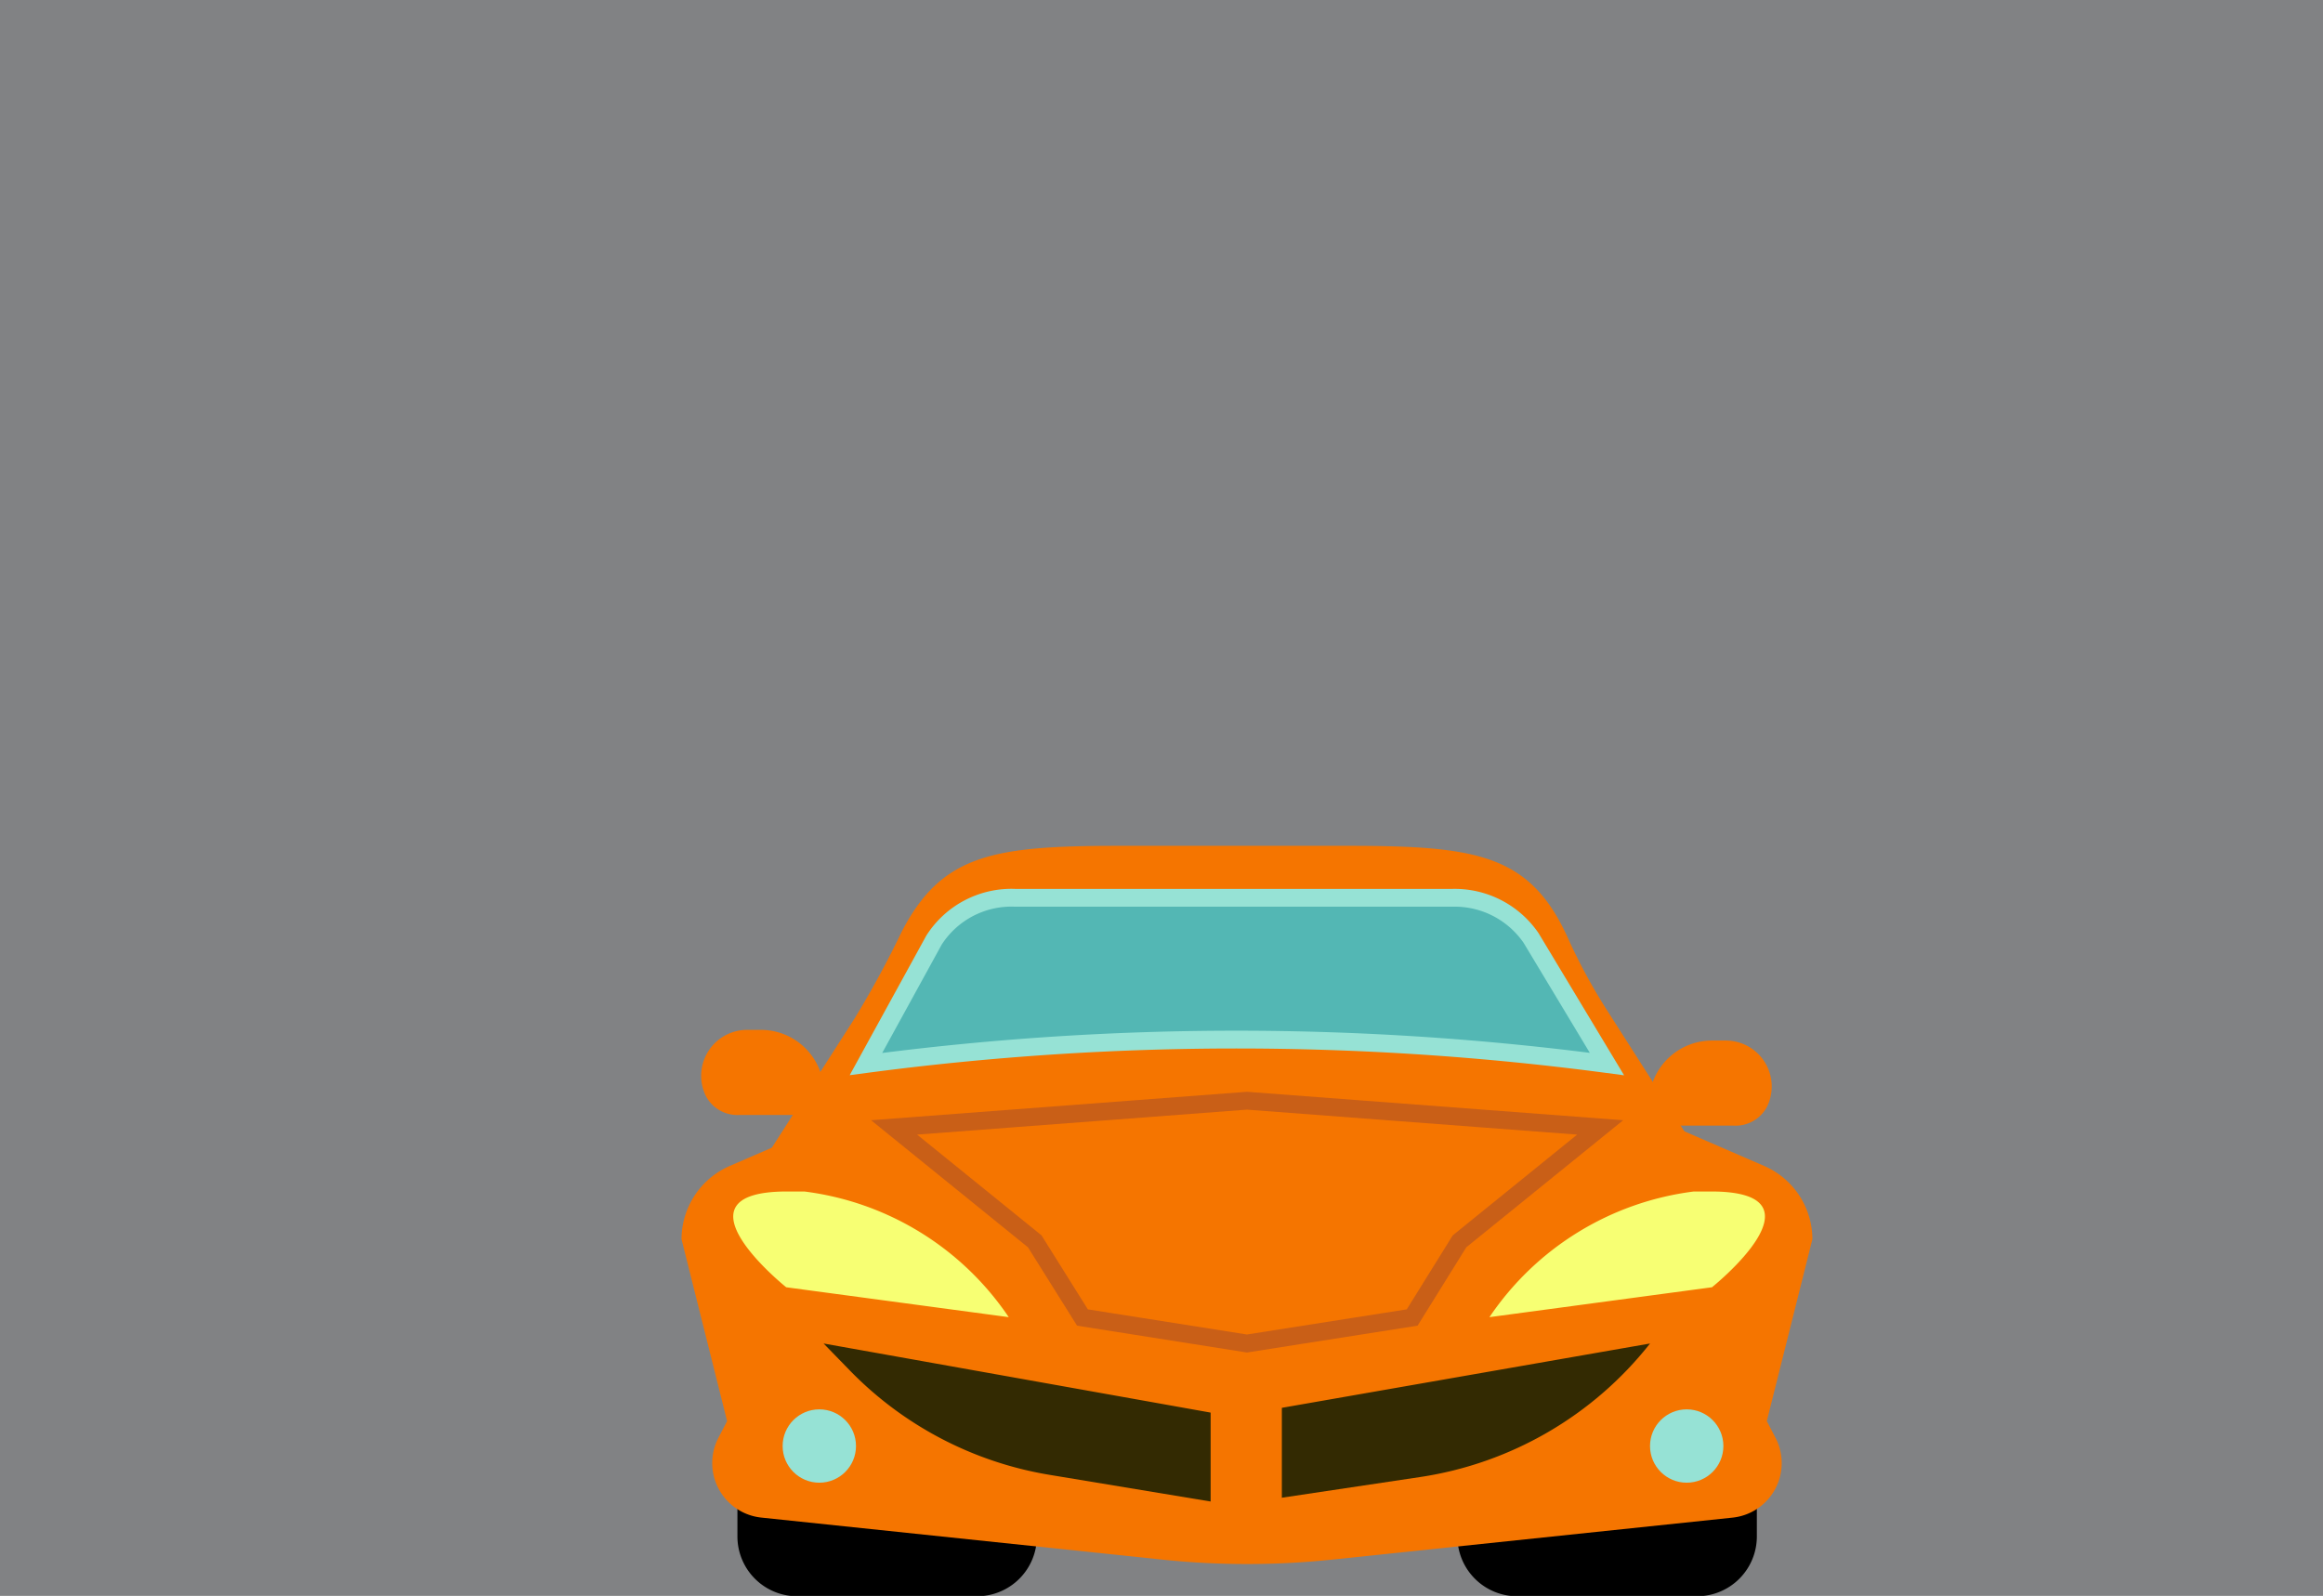 <svg id="carGarage" xmlns="http://www.w3.org/2000/svg" viewBox="0 0 65.24 44.83"><defs><style>.cls-1{fill:#818284;}.cls-2{fill:#f57500;}.cls-3{fill:#332a02;}.cls-4{fill:#f7ff73;}.cls-5{fill:none;stroke:#c95f17;stroke-linecap:round;}.cls-5,.cls-7{stroke-miterlimit:10;stroke-width:0.5px;}.cls-6{fill:#96e2d5;}.cls-7{fill:#53b7b4;stroke:#96e2d5;}</style></defs><title>myHouse_car</title><rect class="cls-1" width="65.24" height="44.83"/><path class="cls-2" d="M25.31,32.7l-1.17-1h0a1.77,1.77,0,0,0-1.77-1.77H22a1.29,1.29,0,0,0-1.17,1.87,1,1,0,0,0,.94.52h1.59l0.77,1.07Z" transform="translate(-1 -1)"/><path class="cls-2" d="M46.14,33l1.17-1h0a1.77,1.77,0,0,1,1.77-1.77h0.37a1.29,1.29,0,0,1,1.17,1.87,1,1,0,0,1-.94.52H48.08l-0.77,1.07Z" transform="translate(-1 -1)"/><path d="M20.71,41.59h8.41a0,0,0,0,1,0,0v1.57a1.68,1.68,0,0,1-1.68,1.68H22.39a1.68,1.68,0,0,1-1.68-1.68V41.59A0,0,0,0,1,20.71,41.59Z"/><path d="M40.93,41.59h8.41a0,0,0,0,1,0,0v1.57a1.68,1.68,0,0,1-1.68,1.68H42.61a1.68,1.68,0,0,1-1.68-1.68V41.59A0,0,0,0,1,40.93,41.59Z"/><path class="cls-2" d="M49.67,43.63L38.42,44.81a23,23,0,0,1-4.79,0L22.38,43.63a1.54,1.54,0,0,1-1.21-2.23l0.25-.48-1.28-5.11a2.25,2.25,0,0,1,1.36-2.06l2.79-1.21H47.75l2.79,1.21a2.25,2.25,0,0,1,1.36,2.06l-1.28,5.11,0.25,0.48A1.54,1.54,0,0,1,49.67,43.63Z" transform="translate(-1 -1)"/><path class="cls-2" d="M32.45,24.76c-3.55,0-5,.23-6.13,2.42A27.57,27.57,0,0,1,25,29.61l-2.72,4.25L35.4,34.62v0h0.48v0L49,33.87l-2.88-4.51a16,16,0,0,1-1.05-1.93C44,25,42.52,24.76,38.83,24.76H32.45Z" transform="translate(-1 -1)"/><path class="cls-3" d="M24.13,38.74l11.48,2.05,11.73-2.05h0a10.13,10.13,0,0,1-6.45,3.75l-5.28.79-5.13-.85a10.13,10.13,0,0,1-5.62-2.94Z" transform="translate(-1 -1)"/><path class="cls-4" d="M49.06,34.47s-0.18,0-.49,0A8.15,8.15,0,0,0,42.83,38l0,0,6.25-.84S52.44,34.47,49.06,34.47Z" transform="translate(-1 -1)"/><path class="cls-4" d="M23.1,34.47s0.18,0,.49,0A8.15,8.15,0,0,1,29.33,38l0,0-6.25-.84S19.72,34.47,23.1,34.47Z" transform="translate(-1 -1)"/><polygon class="cls-5" points="35.02 30.92 25.11 31.67 29.06 34.87 30.4 37.01 35.02 37.74 39.66 37.01 40.99 34.87 44.94 31.67 35.02 30.92"/><path class="cls-2" d="M36,44.79a1,1,0,0,1-1-1V40.26a1,1,0,0,1,2,0v3.53A1,1,0,0,1,36,44.79Z" transform="translate(-1 -1)"/><circle class="cls-6" cx="23.01" cy="40.62" r="1.03"/><circle class="cls-6" cx="47.37" cy="40.62" r="1.03"/><path class="cls-7" d="M25.32,30.89l1.91-3.48a2.58,2.58,0,0,1,2.28-1.19H41.79A2.6,2.6,0,0,1,44,27.35l2.13,3.54A79.13,79.13,0,0,0,25.32,30.89Z" transform="translate(-1 -1)"/></svg>
